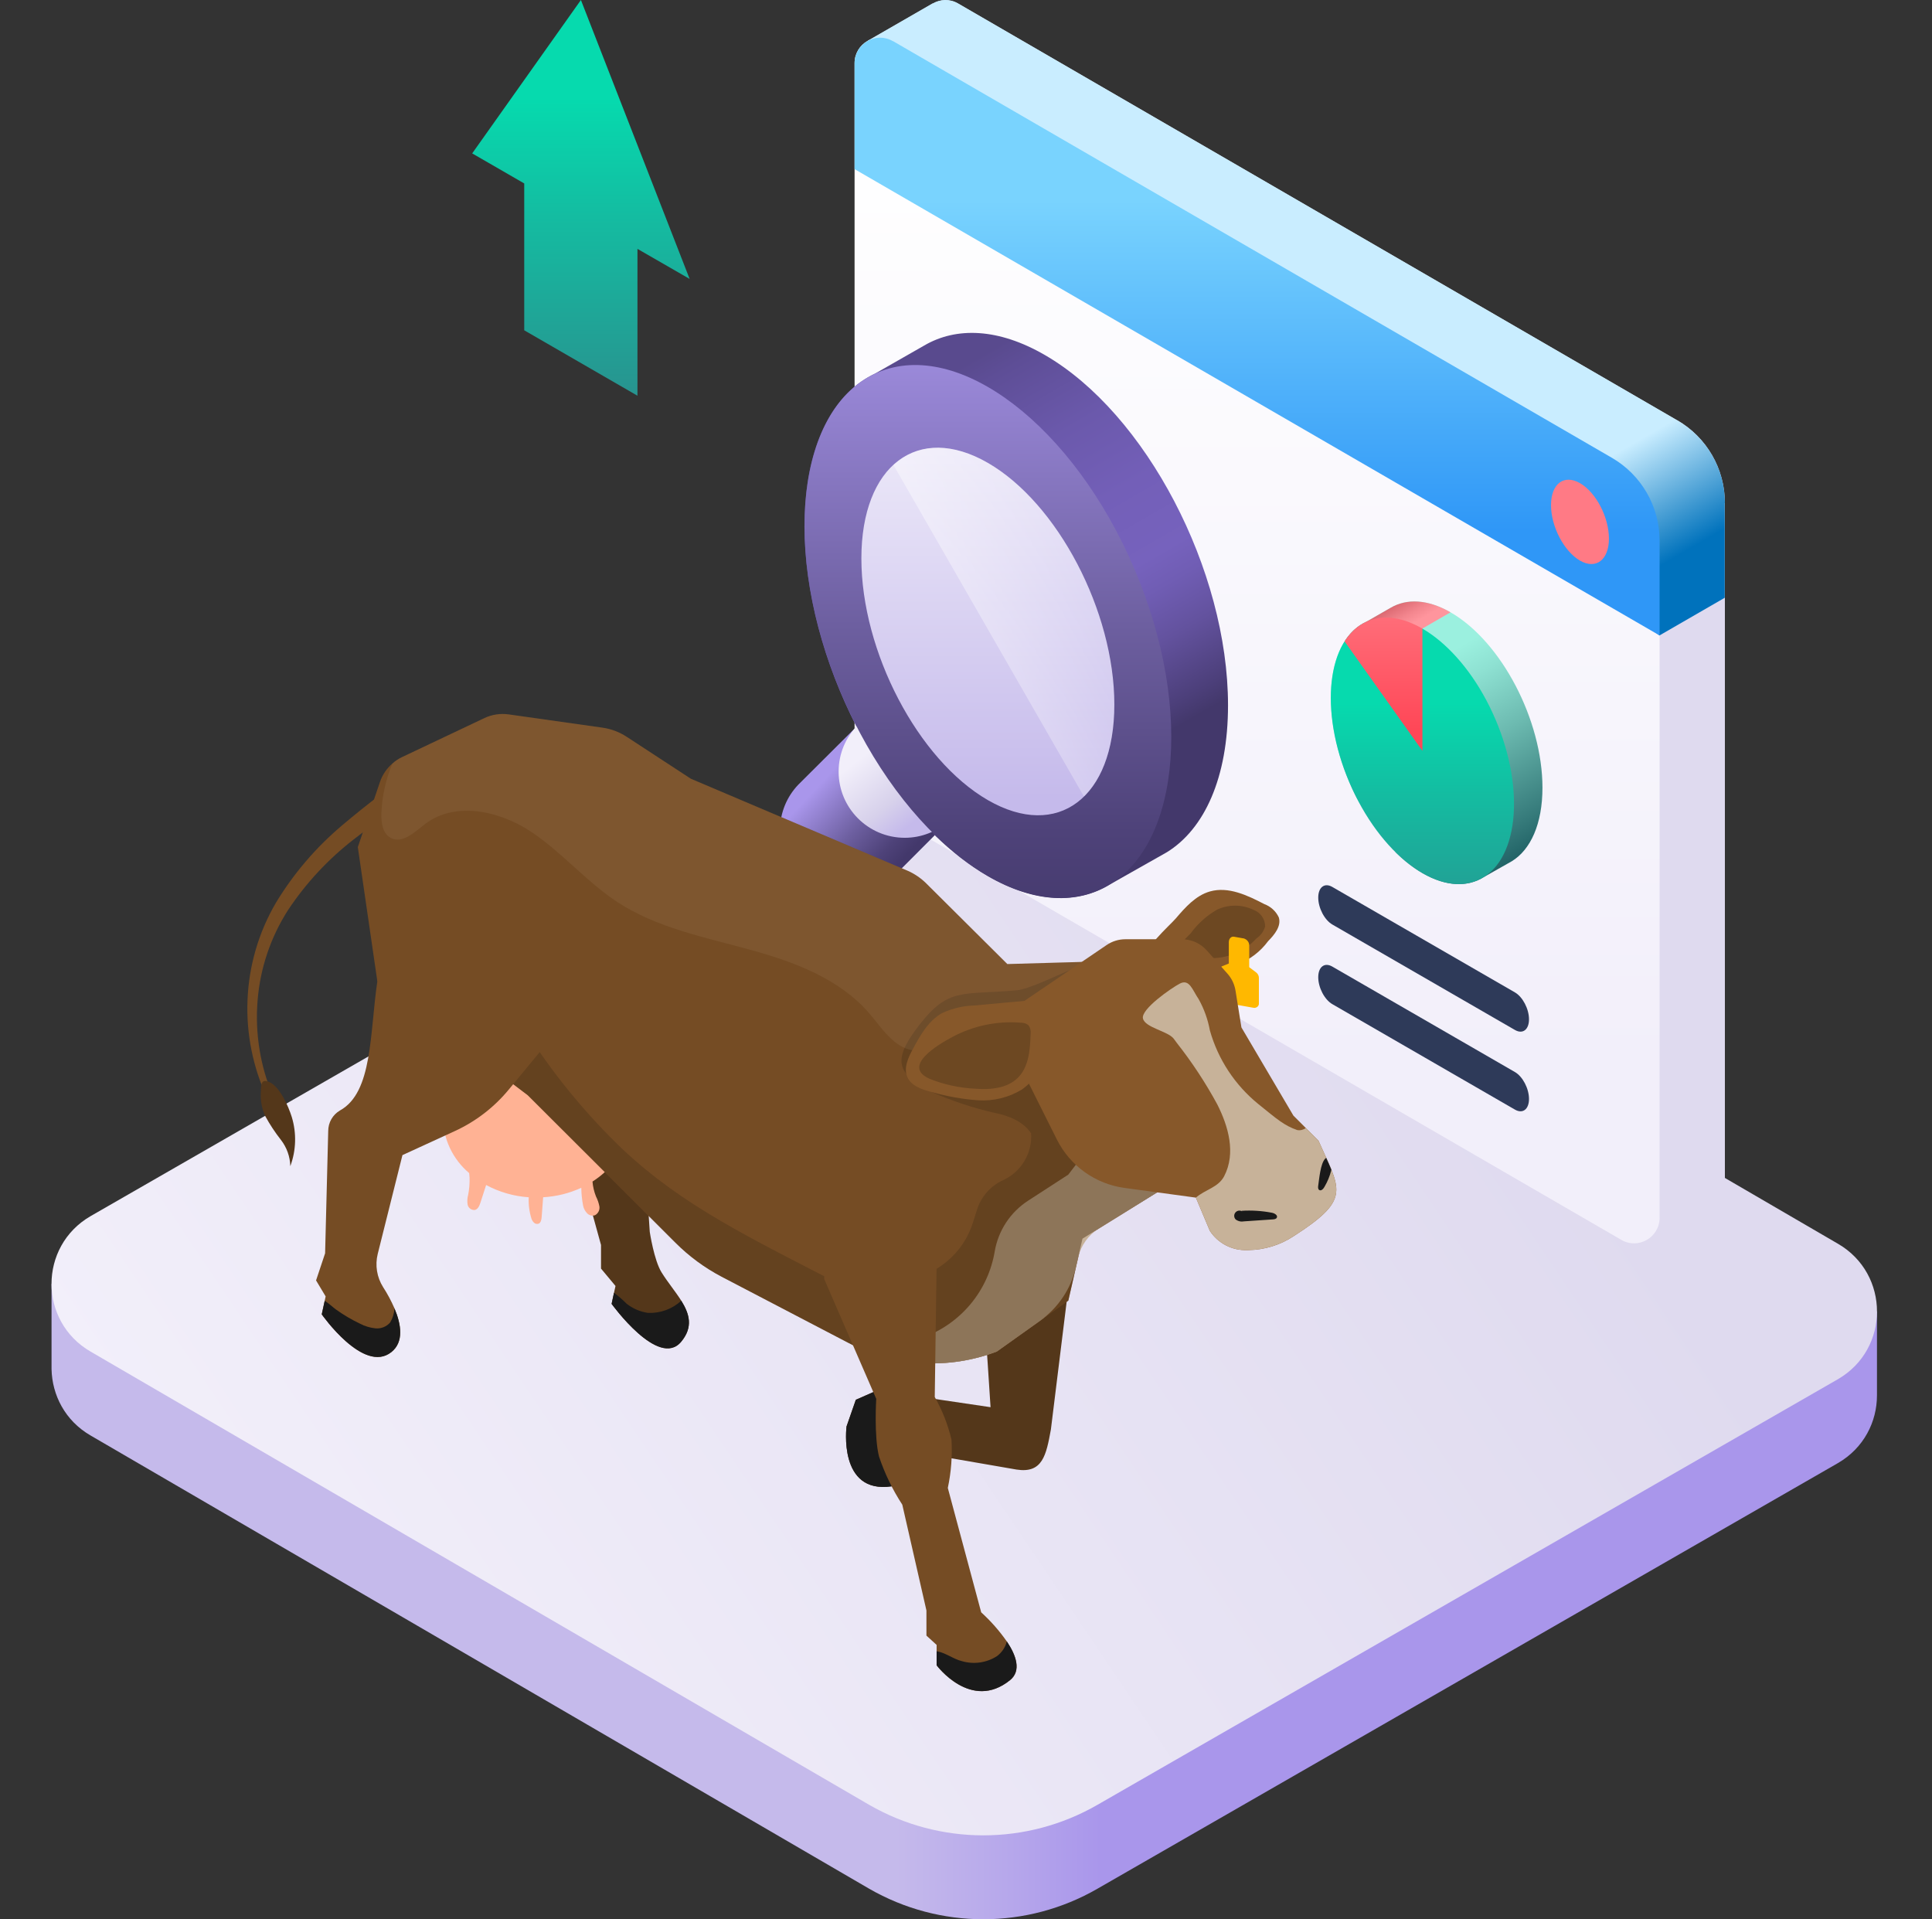 ﻿<svg width="150" height="149" viewBox="0 0 150 149" fill="none" xmlns="http://www.w3.org/2000/svg">
    <rect x="0" y="0" width="150" height="149" fill="#333333" stroke="none"/>
    <path d="M145.727 101.815V108.329C145.727 110.378 144.712 112.416 142.695 113.587L85.215 146.624C79.726 149.792 72.962 149.792 67.473 146.624L7.034 111.444C5.047 110.294 4.044 108.297 4.002 106.29V99.683L145.727 101.815Z" fill="url(#paint0_linear_3579_20126)"/>
    <path d="M142.695 107.074L85.215 140.111C79.726 143.278 72.962 143.278 67.473 140.111L7.034 104.93C2.988 102.588 2.988 96.755 7.034 94.413L64.514 61.376C70.003 58.208 76.767 58.208 82.256 61.376L142.695 96.556C146.741 98.898 146.741 104.732 142.695 107.074Z" fill="url(#paint1_linear_3579_20126)"/>
    <path d="M130.208 32.632L74.386 0.278C73.729 -0.104 72.997 -0.051 72.425 0.278H72.403L67.377 3.173L71.417 9.408V54.572C71.417 57.223 72.828 59.673 75.129 60.998L122.721 88.581L127.737 96.322L132.87 93.374C133.474 93.045 133.92 92.419 133.92 91.624V39.047C133.92 36.396 132.509 33.947 130.208 32.621V32.632Z" fill="#DFDAEF"/>
    <path d="M69.318 3.183L125.14 35.537C127.43 36.862 128.851 39.312 128.851 41.963V94.54C128.851 96.067 127.197 97.021 125.882 96.258L70.06 63.904C67.77 62.578 66.349 60.129 66.349 57.477V4.901C66.349 3.374 68.003 2.419 69.318 3.183Z" fill="url(#paint2_linear_3579_20126)"/>
    <path d="M103.324 54.183C103.324 51.478 104.17 49.526 105.531 48.585C105.703 48.467 105.878 48.364 106.066 48.278L107.971 47.186C109.222 46.453 110.853 46.515 112.643 47.55C116.572 49.821 119.756 55.909 119.756 61.151C119.756 63.966 118.836 65.963 117.381 66.859C117.303 66.904 115.19 68.099 115.19 68.099C113.931 68.88 112.267 68.835 110.44 67.78C109.725 67.366 109.034 66.826 108.384 66.188L105.347 61.965C104.1 59.535 103.328 56.752 103.328 54.175L103.324 54.183Z" fill="url(#paint3_linear_3579_20126)"/>
    <path d="M104.752 60.715C102.391 55.16 103.022 49.574 106.161 48.237C109.299 46.9 113.758 50.319 116.119 55.873C118.48 61.427 117.849 67.013 114.71 68.35C111.571 69.687 107.113 66.269 104.752 60.715Z" fill="url(#paint4_linear_3579_20126)"/>
    <path d="M110.435 48.801L104.394 49.796C104.713 49.292 105.097 48.887 105.53 48.584C105.702 48.466 105.878 48.364 106.066 48.278L107.971 47.185C109.213 46.457 110.84 46.514 112.618 47.537L110.435 48.797V48.801Z" fill="url(#paint5_linear_3579_20126)"/>
    <path d="M104.394 49.796C105.649 47.828 107.885 47.324 110.436 48.801V58.294L104.394 49.796Z" fill="url(#paint6_linear_3579_20126)"/>
    <path d="M103.441 68.857L117.619 77.044C118.223 77.394 118.711 78.327 118.711 79.133C118.711 79.939 118.223 80.31 117.619 79.96L103.441 71.774C102.836 71.424 102.348 70.49 102.348 69.684C102.348 68.879 102.836 68.507 103.441 68.857Z" fill="#2E3A59"/>
    <path d="M103.441 75.04L117.619 83.227C118.223 83.576 118.711 84.51 118.711 85.316C118.711 86.122 118.223 86.493 117.619 86.143L103.441 77.956C102.836 77.606 102.348 76.673 102.348 75.867C102.348 75.061 102.836 74.69 103.441 75.04Z" fill="#2E3A59"/>
    <path d="M133.92 39.047C133.92 36.396 132.509 33.946 130.208 32.621L74.386 0.267C73.729 -0.115 72.997 -0.062 72.425 0.267H72.403L67.377 3.162L128.84 49.333L133.909 46.407V39.047H133.92Z" fill="url(#paint7_linear_3579_20126)"/>
    <path d="M69.318 3.183L125.14 35.537C127.43 36.862 128.851 39.312 128.851 41.963V49.333L66.349 13.13V4.911C66.349 3.384 68.003 2.43 69.318 3.194V3.183Z" fill="url(#paint8_linear_3579_20126)"/>
    <path d="M124.917 41.815C124.917 43.469 123.91 44.233 122.669 43.522C121.428 42.801 120.421 40.882 120.421 39.217C120.421 37.552 121.428 36.799 122.669 37.509C123.91 38.22 124.917 40.15 124.917 41.815Z" fill="#FF7A85"/>
    <path d="M69.342 68.067C68.413 69.012 67.115 69.595 65.694 69.595C62.858 69.595 60.558 67.294 60.558 64.459C60.558 63.087 61.1 61.838 61.979 60.917L66.343 56.57C66.392 56.505 66.45 56.447 66.507 56.39L72.588 64.829L69.35 68.075L69.342 68.067Z" fill="url(#paint9_linear_3579_20126)"/>
    <path d="M62.464 40.809C62.464 35.402 64.157 31.498 66.877 29.616C67.222 29.378 67.576 29.173 67.945 29L71.758 26.823C74.256 25.36 77.527 25.483 81.11 27.554C88.974 32.09 95.343 44.268 95.343 54.754C95.343 60.383 93.502 64.376 90.585 66.168C90.437 66.258 86.196 68.65 86.196 68.65C83.674 70.211 80.346 70.129 76.689 68.017C75.259 67.187 73.878 66.11 72.572 64.837L66.491 56.397C63.993 51.533 62.456 45.978 62.456 40.825L62.464 40.809Z" fill="url(#paint10_linear_3579_20126)"/>
    <path d="M76.574 60.825L69.318 53.569L66.598 56.289C65.677 57.218 65.11 58.492 65.11 59.905C65.11 62.74 67.411 65.041 70.246 65.041C71.561 65.041 72.761 64.54 73.673 63.726L76.566 60.834L76.574 60.825Z" fill="url(#paint11_linear_3579_20126)"/>
    <path d="M85.255 69.129C91.54 66.455 92.805 55.285 88.08 44.181C83.355 33.077 74.43 26.243 68.145 28.918C61.86 31.592 60.595 42.761 65.32 53.866C70.045 64.97 78.97 71.803 85.255 69.129Z" fill="url(#paint12_linear_3579_20126)"/>
    <path d="M86.517 54.695C86.517 61.927 82.12 65.246 76.697 62.116C71.273 58.985 66.877 50.587 66.877 43.355C66.877 36.124 71.273 32.804 76.697 35.935C82.12 39.066 86.517 47.464 86.517 54.695Z" fill="url(#paint13_linear_3579_20126)"/>
    <path opacity="0.6" d="M76.697 35.936C82.12 39.067 86.517 47.465 86.517 54.696C86.517 57.942 85.629 60.391 84.158 61.837L69.375 36.108C71.175 34.457 73.788 34.26 76.697 35.944V35.936Z" fill="url(#paint14_linear_3579_20126)"/>
    <path d="M82.946 99.995L81.591 110.975C81.227 112.978 80.941 114.401 78.929 114.089L72.359 112.952H71.459C71.18 113.779 70.676 114.513 70.005 115.071C69.771 115.236 69.503 115.346 69.221 115.391C65.045 116.001 65.725 110.742 65.725 110.742L66.446 108.671L68.436 107.797L68.61 107.723L70.557 108.307L76.906 109.246C76.906 109.246 76.474 102.4 76.398 102.11C76.322 101.82 82.946 99.995 82.946 99.995Z" fill="#54371A"/>
    <path d="M70.005 115.071C69.771 115.236 69.503 115.345 69.221 115.391C65.045 116 65.725 110.742 65.725 110.742L66.447 108.67L68.438 107.797C68.608 107.895 68.753 108.031 68.862 108.195C69.355 108.925 69.017 109.894 68.884 110.763C68.717 111.884 68.929 113.028 69.485 114.016C69.701 114.345 69.876 114.699 70.005 115.071Z" fill="#1A1A1A"/>
    <path d="M33.719 60.81C31.556 62.152 29.465 63.608 27.456 65.171C25.473 66.71 23.753 68.56 22.364 70.651C21.01 72.763 20.198 75.175 19.999 77.676C19.793 80.2 20.198 82.737 21.181 85.072L20.756 85.264C19.637 82.879 19.109 80.26 19.218 77.628C19.323 74.97 20.08 72.379 21.424 70.082C22.794 67.82 24.524 65.796 26.545 64.089C28.531 62.409 30.604 60.835 32.757 59.374L33.719 60.81Z" fill="#754C24"/>
    <path d="M52.887 104.164C51.129 106.279 47.486 101.223 47.486 101.223L47.671 100.362L47.788 99.835L46.663 98.486V96.652L43.365 84.703C43.378 84.162 46.81 85.222 48.29 85.412L49.939 87.89L50.447 95.631C50.447 95.631 50.777 97.85 51.37 98.791C51.85 99.561 52.452 100.275 52.895 100.98C53.535 102.014 53.83 103.027 52.887 104.164Z" fill="#54371A"/>
    <path d="M48.917 86.761C48.918 87.612 48.716 88.451 48.329 89.209C47.986 89.884 47.521 90.49 46.957 90.995C46.661 91.268 46.34 91.513 46.001 91.729C46.034 92.127 46.126 92.517 46.273 92.888C46.397 93.131 46.486 93.39 46.537 93.658C46.557 93.793 46.536 93.93 46.475 94.053C46.414 94.175 46.318 94.276 46.198 94.341C46.091 94.378 45.975 94.383 45.864 94.355C45.754 94.328 45.654 94.269 45.577 94.185C45.42 94.019 45.314 93.813 45.27 93.589C45.184 93.135 45.138 92.675 45.131 92.214C44.199 92.642 43.195 92.891 42.17 92.947C42.133 93.462 42.094 93.977 42.054 94.491C42.037 94.686 41.998 94.92 41.82 94.999C41.758 95.021 41.692 95.025 41.627 95.011C41.563 94.998 41.504 94.966 41.457 94.921C41.364 94.829 41.296 94.717 41.257 94.593C41.093 94.061 41.023 93.505 41.05 92.949C39.893 92.872 38.765 92.547 37.743 91.998C37.596 92.45 37.449 92.91 37.302 93.364C37.224 93.603 37.112 93.879 36.869 93.935C36.74 93.948 36.61 93.912 36.506 93.834C36.401 93.757 36.33 93.643 36.305 93.516C36.264 93.257 36.28 92.993 36.352 92.742C36.436 92.303 36.471 91.856 36.456 91.41C36.451 91.302 36.434 91.189 36.425 91.071C35.796 90.54 35.288 89.881 34.935 89.137C34.583 88.393 34.395 87.582 34.383 86.759C34.403 85.814 34.65 84.888 35.104 84.059C35.557 83.229 36.204 82.521 36.989 81.993C38.214 81.132 39.66 80.637 41.156 80.566C41.316 80.553 41.485 80.549 41.649 80.549C45.665 80.551 48.917 83.332 48.917 86.761Z" fill="#FFB294"/>
    <path d="M91.19 91.734L84.042 96.163L82.945 100.97L77.401 104.923C75.534 105.633 73.538 105.939 71.544 105.82C69.55 105.702 67.605 105.161 65.836 104.235L56.032 99.118C54.711 98.425 53.502 97.535 52.447 96.48L46.956 90.993L40.98 85.03L36.986 81.999L36.397 81.547L29.294 76.166L27.781 65.765L29.499 60.709C29.688 60.151 30.024 59.654 30.472 59.271C30.691 59.071 30.939 58.906 31.206 58.78L37.62 55.741C38.205 55.468 38.857 55.371 39.496 55.462L46.765 56.489C47.441 56.583 48.087 56.826 48.657 57.2L53.641 60.457L70.433 67.585C70.989 67.824 71.495 68.166 71.923 68.593L78.209 74.844L84.056 74.677L84.616 74.662L86.756 74.609C87.404 74.59 88.035 74.814 88.526 75.236C89.017 75.659 89.332 76.249 89.41 76.892L89.63 78.759L90.696 87.693L90.832 88.759L91.19 91.734Z" fill="#754C24"/>
    <path d="M20.591 86.642C20.944 87.29 21.35 87.907 21.806 88.488C22.263 89.074 22.52 89.791 22.54 90.534C22.994 89.308 23.034 87.967 22.653 86.717C22.408 85.922 21.721 84.326 20.875 83.987C20.247 83.734 20.269 84.21 20.245 84.883C20.222 85.488 20.341 86.09 20.591 86.642Z" fill="#54371A"/>
    <path d="M91.187 91.731L85.314 95.375C84.911 95.625 84.562 95.952 84.287 96.338C84.012 96.723 83.816 97.16 83.71 97.621L83.541 98.355C83.155 100.041 82.164 101.527 80.755 102.531L77.394 104.925C74.94 105.859 72.273 106.089 69.695 105.587L69.327 104.684L71.671 103.83C73.105 103.309 74.375 102.416 75.352 101.244C76.328 100.072 76.976 98.662 77.229 97.158C77.365 96.357 77.665 95.593 78.111 94.914C78.557 94.235 79.14 93.656 79.822 93.214L82.942 91.191L86.747 86.218L90.7 87.688L91.187 91.731Z" fill="#C7B299"/>
    <g style="mix-blend-mode:multiply" opacity="0.5">
        <path d="M91.19 91.734L84.043 96.163L82.946 100.97L77.401 104.923C75.535 105.633 73.539 105.939 71.545 105.821C69.551 105.702 67.605 105.162 65.836 104.235L56.033 99.119C54.712 98.425 53.503 97.535 52.448 96.48L46.957 90.993L40.981 85.03L36.987 81.999L36.398 81.548L39.249 77.622C39.899 78.672 40.535 79.648 41.155 80.57C43.211 83.711 45.617 86.609 48.327 89.209C53.047 93.631 58.097 96.037 65.686 99.949L70.217 99.367C71.44 99.211 72.592 98.707 73.536 97.915C74.48 97.123 75.176 96.077 75.542 94.9L75.852 93.918C76.01 93.414 76.272 92.95 76.621 92.554C76.97 92.158 77.399 91.84 77.879 91.62C78.566 91.305 79.141 90.79 79.53 90.143C79.919 89.495 80.103 88.746 80.057 87.992C79.43 87.04 78.265 86.594 77.146 86.382C75.506 86.001 73.905 85.468 72.365 84.787C69.899 83.412 69.007 82.618 71.367 79.58C73.658 76.625 74.695 77.266 78.931 76.881C80.027 76.783 82.463 75.498 84.619 74.659C86.268 74.017 87.75 73.632 88.332 74.236C88.827 74.776 89.204 75.413 89.438 76.107C89.673 76.8 89.76 77.535 89.694 78.264C89.679 78.431 89.663 78.59 89.633 78.756C89.408 79.912 88.922 81.002 88.213 81.944C87.504 82.885 86.591 83.653 85.541 84.19C84.984 84.488 84.399 84.731 83.794 84.916L90.836 88.753L91.19 91.734Z" fill="#54371A"/>
    </g>
    <path d="M44.23 78.864L39.495 84.594C38.365 85.964 36.941 87.061 35.327 87.803L31.246 89.676L29.326 97.35C29.219 97.785 29.201 98.236 29.272 98.677C29.343 99.118 29.503 99.541 29.741 99.919C30.081 100.443 30.376 100.994 30.624 101.567C31.152 102.817 31.373 104.184 30.382 104.97C28.227 106.683 24.981 102.036 24.981 102.036L25.21 100.985L25.283 100.646L24.539 99.404L25.241 97.299L25.483 87.802C25.483 87.48 25.567 87.164 25.727 86.884C25.887 86.605 26.118 86.373 26.396 86.21C28.945 84.805 28.698 80.225 29.3 76.159L29.949 68.808L44.23 78.864Z" fill="#754C24"/>
    <path d="M78.419 130.437C75.39 132.888 72.719 129.281 72.719 129.281V127.701L71.928 126.979V125.03L70.054 116.814C69.295 115.65 68.688 114.394 68.247 113.077C67.849 111.503 68.031 108.597 68.031 108.597L63.992 99.299V94.615L72.717 98.291L72.574 108.454C73.162 109.492 73.599 110.607 73.873 111.767C73.946 113.024 73.85 114.285 73.588 115.516L76.18 125.173C76.925 125.849 77.591 126.606 78.167 127.43C78.888 128.499 79.322 129.705 78.419 130.437Z" fill="#754C24"/>
    <path d="M30.381 104.973C28.226 106.686 24.98 102.039 24.98 102.039L25.209 100.987C25.534 101.182 25.841 101.489 26.087 101.664C26.675 102.085 27.299 102.453 27.951 102.763C28.327 102.96 28.736 103.083 29.159 103.126C29.369 103.145 29.581 103.114 29.777 103.035C29.974 102.957 30.148 102.833 30.288 102.675C30.49 102.34 30.606 101.962 30.627 101.572C31.151 102.82 31.372 104.186 30.381 104.973Z" fill="#1A1A1A"/>
    <path d="M52.886 104.164C51.129 106.28 47.485 101.224 47.485 101.224L47.671 100.363C48.02 100.625 48.35 100.911 48.658 101.219C49.137 101.594 49.705 101.837 50.307 101.925C50.779 101.946 51.251 101.874 51.695 101.712C52.139 101.55 52.546 101.302 52.894 100.982C53.535 102.015 53.83 103.027 52.886 104.164Z" fill="#1A1A1A"/>
    <path d="M78.419 130.437C75.389 132.889 72.719 129.282 72.719 129.282V128.192C72.749 128.201 72.784 128.205 72.823 128.214C73.437 128.331 74.048 128.811 74.686 128.962C75.142 129.096 75.622 129.13 76.093 129.062C76.563 128.994 77.014 128.825 77.413 128.567C77.787 128.285 78.055 127.884 78.17 127.43C78.887 128.499 79.322 129.706 78.419 130.437Z" fill="#1A1A1A"/>
    <g style="mix-blend-mode:screen" opacity="0.1">
        <path d="M84.054 74.679C83.927 75.266 83.624 75.8 83.184 76.21C82.515 76.786 81.752 77.244 80.929 77.564C78.484 78.671 76.037 79.78 73.588 80.89C72.758 81.367 71.808 81.591 70.852 81.535C69.381 81.297 68.49 79.842 67.52 78.707C65.179 75.956 61.587 74.644 58.099 73.694C54.611 72.744 50.971 72.011 47.946 70.04C45.513 68.448 43.613 66.139 41.181 64.539C38.748 62.939 35.343 62.199 33.023 63.959C32.205 64.58 31.253 65.529 30.344 65.054C29.704 64.715 29.582 63.855 29.61 63.129C29.665 61.802 29.955 60.496 30.467 59.271C30.689 59.074 30.938 58.91 31.206 58.782L37.621 55.746C38.204 55.47 38.855 55.371 39.495 55.461L46.761 56.491C47.438 56.587 48.085 56.831 48.657 57.204L53.638 60.461L70.43 67.587C70.987 67.825 71.494 68.165 71.924 68.591L78.207 74.84L84.054 74.679Z" fill="#C7B299"/>
    </g>
    <path d="M91.285 71.306C92.028 70.436 92.836 69.523 93.936 69.208C95.363 68.8 96.846 69.505 98.162 70.189C98.657 70.372 99.06 70.741 99.285 71.218C99.496 71.895 98.956 72.558 98.457 73.065C97.863 73.87 97.054 74.491 96.123 74.858C95.192 75.225 94.176 75.324 93.192 75.142C92.451 75.11 89.113 75.413 88.87 74.634C88.602 73.772 90.829 71.84 91.285 71.306Z" fill="#87582A"/>
    <g style="mix-blend-mode:multiply" opacity="0.5">
        <path d="M92.454 72.448C92.997 71.701 93.692 71.078 94.494 70.62C94.939 70.412 95.424 70.305 95.915 70.309C96.406 70.312 96.89 70.425 97.331 70.639C97.595 70.737 97.822 70.913 97.982 71.144C98.142 71.376 98.226 71.65 98.224 71.931C98.113 72.31 97.874 72.638 97.546 72.858C97.037 73.415 96.402 73.841 95.693 74.099C94.984 74.357 94.223 74.44 93.475 74.341C93.07 74.334 91.413 74.525 91.252 74.143C91.091 73.761 92.209 72.693 92.454 72.448Z" fill="#54371A"/>
    </g>
    <path d="M94.863 75.023L95.406 74.801V73.144C95.406 72.87 95.591 72.68 95.81 72.722L96.585 72.859C96.71 72.902 96.817 72.98 96.89 73.083C96.963 73.186 96.997 73.307 96.989 73.429V75.086L97.532 75.498C97.597 75.549 97.649 75.612 97.685 75.683C97.72 75.754 97.739 75.832 97.74 75.91V77.884C97.745 77.932 97.739 77.981 97.721 78.027C97.703 78.073 97.674 78.114 97.637 78.149C97.599 78.183 97.554 78.209 97.504 78.226C97.453 78.242 97.4 78.248 97.347 78.243L95.036 77.831C94.919 77.799 94.817 77.734 94.744 77.644C94.671 77.555 94.632 77.446 94.632 77.335V75.361C94.63 75.29 94.65 75.22 94.692 75.16C94.733 75.1 94.792 75.052 94.863 75.023Z" fill="#FFB800"/>
    <path d="M100.432 95.974C99.39 96.661 98.172 97.034 96.923 97.05H96.83C96.258 97.073 95.69 96.946 95.181 96.683C94.673 96.42 94.242 96.03 93.93 95.55L92.848 92.977L87.309 92.224C86.193 92.073 85.132 91.651 84.216 90.996C83.301 90.341 82.56 89.472 82.057 88.466L79.65 83.657L78.936 78.109L85.917 73.368C86.347 73.074 86.855 72.917 87.376 72.917H91.755C92.123 72.916 92.486 72.994 92.821 73.144C93.156 73.295 93.455 73.515 93.699 73.79L95.304 75.594C95.632 75.964 95.848 76.42 95.925 76.908L96.384 79.763L100.422 86.613L101.382 87.572L102.368 88.558C102.451 88.744 102.529 88.921 102.611 89.094C104.115 92.45 104.769 93.189 100.432 95.974Z" fill="#87582A"/>
    <path d="M75.72 78.056C74.837 78.073 73.966 78.272 73.164 78.641C72.091 79.228 71.458 80.359 70.878 81.433C70.512 82.11 70.138 82.909 70.446 83.615C70.753 84.32 71.608 84.596 72.362 84.785C73.52 85.118 74.71 85.331 75.912 85.418C77.122 85.502 78.329 85.206 79.362 84.571C80.291 83.874 81.04 82.964 81.547 81.919C81.995 81.207 82.273 80.401 82.36 79.564C82.416 78.266 81.807 77.553 80.585 77.632C78.962 77.736 77.34 77.914 75.72 78.056Z" fill="#87582A"/>
    <g style="mix-blend-mode:multiply" opacity="0.5">
        <path d="M75.718 84.521C76.893 84.611 78.202 84.5 79.032 83.668C79.886 82.814 79.977 81.482 80.016 80.276C80.053 80.038 79.996 79.795 79.856 79.599C79.697 79.466 79.494 79.394 79.286 79.398C77.429 79.242 75.566 79.63 73.925 80.512C72.812 81.108 69.988 82.781 72.178 83.755C73.307 84.205 74.503 84.464 75.718 84.521Z" fill="#54371A"/>
    </g>
    <path d="M100.432 95.973C99.39 96.661 98.172 97.034 96.923 97.05H96.83C96.258 97.073 95.69 96.946 95.181 96.683C94.673 96.42 94.242 96.029 93.93 95.55L92.848 92.977C93.588 92.336 94.58 92.194 95.043 91.316C95.977 89.521 95.363 87.428 94.51 85.741C93.603 84.067 92.554 82.472 91.376 80.976C91.294 80.867 91.212 80.755 91.13 80.643C90.689 80.05 88.892 79.786 88.737 79.063C88.582 78.339 90.931 76.715 91.584 76.369C92.35 75.958 92.571 76.849 93.06 77.562C93.484 78.32 93.779 79.143 93.935 79.997C94.57 82.248 95.887 84.246 97.704 85.719C99.172 86.904 99.69 87.371 100.712 87.73C100.828 87.752 100.948 87.749 101.064 87.722C101.179 87.695 101.288 87.645 101.383 87.574L102.369 88.56C102.452 88.746 102.53 88.923 102.612 89.096C102.737 89.378 102.858 89.637 102.967 89.886C103.118 90.219 103.257 90.526 103.369 90.807C104.181 92.821 103.916 93.738 100.432 95.973Z" fill="#C7B299"/>
    <path d="M96.492 94.081C96.412 94.013 96.309 93.979 96.205 93.985C96.101 93.991 96.004 94.037 95.933 94.113C95.861 94.19 95.822 94.29 95.823 94.394C95.824 94.499 95.865 94.598 95.938 94.673C96.031 94.742 96.138 94.791 96.252 94.816C96.365 94.841 96.483 94.841 96.597 94.818L98.823 94.667C98.94 94.659 99.077 94.639 99.13 94.535C99.226 94.35 98.961 94.191 98.76 94.152C97.978 94.001 97.181 93.95 96.388 94L96.492 94.081Z" fill="#1A1A1A"/>
    <path d="M103.366 90.806C103.366 90.825 103.363 90.844 103.357 90.862C103.245 91.307 103.07 91.733 102.838 92.129C102.752 92.294 102.57 92.489 102.418 92.38C102.323 92.311 102.327 92.168 102.345 92.051C102.423 91.543 102.514 90.339 102.886 89.954C102.91 89.929 102.936 89.906 102.964 89.885C103.115 90.218 103.254 90.525 103.366 90.806Z" fill="#1A1A1A"/>
    <path d="M36.661 11.909L45.102 0L53.543 21.654L49.492 19.321V30.721L40.701 25.642V14.242L36.661 11.909Z" fill="url(#paint15_linear_3579_20126)"/>
    <defs>
        <linearGradient id="paint0_linear_3579_20126" x1="85.486" y1="124.345" x2="69.532" y2="124.345" gradientUnits="userSpaceOnUse">
            <stop stop-color="#A996EB"/>
            <stop offset="0.44" stop-color="#B6A7EB"/>
            <stop offset="1" stop-color="#C5BAEB"/>
        </linearGradient>
        <linearGradient id="paint1_linear_3579_20126" x1="113.809" y1="74.528" x2="24.933" y2="134.34" gradientUnits="userSpaceOnUse">
            <stop stop-color="#DFDAEF"/>
            <stop offset="1" stop-color="#F2EFFA"/>
        </linearGradient>
        <linearGradient id="paint2_linear_3579_20126" x1="97.6" y1="82.589" x2="97.6" y2="9.641" gradientUnits="userSpaceOnUse">
            <stop stop-color="#F2EFFA"/>
            <stop offset="1" stop-color="white"/>
        </linearGradient>
        <linearGradient id="paint3_linear_3579_20126" x1="116.907" y1="66.953" x2="108.49" y2="52.386" gradientUnits="userSpaceOnUse">
            <stop stop-color="#236568"/>
            <stop offset="0.13" stop-color="#367B7B"/>
            <stop offset="0.53" stop-color="#6CBAB0"/>
            <stop offset="0.82" stop-color="#8EE1D2"/>
            <stop offset="0.97" stop-color="#9BF0DF"/>
        </linearGradient>
        <linearGradient id="paint4_linear_3579_20126" x1="110.437" y1="78.62" x2="110.437" y2="54.589" gradientUnits="userSpaceOnUse">
            <stop offset="0.03" stop-color="#2F878A"/>
            <stop offset="0.26" stop-color="#279590"/>
            <stop offset="0.7" stop-color="#14BCA1"/>
            <stop offset="1" stop-color="#06DAAE"/>
        </linearGradient>
        <linearGradient id="paint5_linear_3579_20126" x1="108.759" y1="49.112" x2="106.647" y2="45.448" gradientUnits="userSpaceOnUse">
            <stop offset="0.03" stop-color="#FF959D"/>
            <stop offset="0.22" stop-color="#F3868E"/>
            <stop offset="0.59" stop-color="#D35F68"/>
            <stop offset="1" stop-color="#AB2C37"/>
        </linearGradient>
        <linearGradient id="paint6_linear_3579_20126" x1="107.415" y1="56.645" x2="107.415" y2="43.67" gradientUnits="userSpaceOnUse">
            <stop stop-color="#FF4757"/>
            <stop offset="0.64" stop-color="#FF6B77"/>
            <stop offset="1" stop-color="#FF7A85"/>
        </linearGradient>
        <linearGradient id="paint7_linear_3579_20126" x1="118.034" y1="50.224" x2="113.379" y2="42.175" gradientUnits="userSpaceOnUse">
            <stop stop-color="#0072BC"/>
            <stop offset="1" stop-color="#C9EDFF"/>
        </linearGradient>
        <linearGradient id="paint8_linear_3579_20126" x1="97.6" y1="41.2" x2="97.6" y2="15.59" gradientUnits="userSpaceOnUse">
            <stop stop-color="#2F97F7"/>
            <stop offset="1" stop-color="#79D3FE"/>
        </linearGradient>
        <linearGradient id="paint9_linear_3579_20126" x1="69.572" y1="67.245" x2="63.278" y2="61.295" gradientUnits="userSpaceOnUse">
            <stop stop-color="#43386B"/>
            <stop offset="0.17" stop-color="#4E4279"/>
            <stop offset="0.49" stop-color="#6D5FA0"/>
            <stop offset="0.92" stop-color="#9F8DDF"/>
            <stop offset="1" stop-color="#A996EB"/>
        </linearGradient>
        <linearGradient id="paint10_linear_3579_20126" x1="86.311" y1="60.564" x2="69.482" y2="31.416" gradientUnits="userSpaceOnUse">
            <stop offset="0.03" stop-color="#43386B"/>
            <stop offset="0.08" stop-color="#4C3F7A"/>
            <stop offset="0.22" stop-color="#63529E"/>
            <stop offset="0.33" stop-color="#705DB4"/>
            <stop offset="0.4" stop-color="#7662BD"/>
            <stop offset="0.57" stop-color="#735FB8"/>
            <stop offset="0.75" stop-color="#6B59AC"/>
            <stop offset="0.94" stop-color="#5E4E97"/>
            <stop offset="1" stop-color="#594A8E"/>
        </linearGradient>
        <linearGradient id="paint11_linear_3579_20126" x1="72.128" y1="62.888" x2="68.134" y2="57.81" gradientUnits="userSpaceOnUse">
            <stop stop-color="#C5BAEB"/>
            <stop offset="0.35" stop-color="#D7D1EB"/>
            <stop offset="1" stop-color="#F2EFFA"/>
        </linearGradient>
        <linearGradient id="paint12_linear_3579_20126" x1="76.707" y1="74.487" x2="76.707" y2="22.594" gradientUnits="userSpaceOnUse">
            <stop offset="0.03" stop-color="#43386B"/>
            <stop offset="0.19" stop-color="#4E4279"/>
            <stop offset="0.5" stop-color="#6D5FA0"/>
            <stop offset="0.93" stop-color="#9F8DDF"/>
            <stop offset="1" stop-color="#A996EB"/>
        </linearGradient>
        <linearGradient id="paint13_linear_3579_20126" x1="76.697" y1="61.976" x2="76.697" y2="20.749" gradientUnits="userSpaceOnUse">
            <stop stop-color="#C5BAEB"/>
            <stop offset="1" stop-color="white"/>
        </linearGradient>
        <linearGradient id="paint14_linear_3579_20126" x1="69.819" y1="51.582" x2="86.015" y2="45.066" gradientUnits="userSpaceOnUse">
            <stop stop-color="white"/>
            <stop offset="1" stop-color="white" stop-opacity="0"/>
        </linearGradient>
        <linearGradient id="paint15_linear_3579_20126" x1="45.092" y1="38.187" x2="45.092" y2="7.667" gradientUnits="userSpaceOnUse">
            <stop offset="0.03" stop-color="#2F878A"/>
            <stop offset="0.26" stop-color="#279590"/>
            <stop offset="0.7" stop-color="#14BCA1"/>
            <stop offset="1" stop-color="#06DAAE"/>
        </linearGradient>
    </defs>
</svg>

